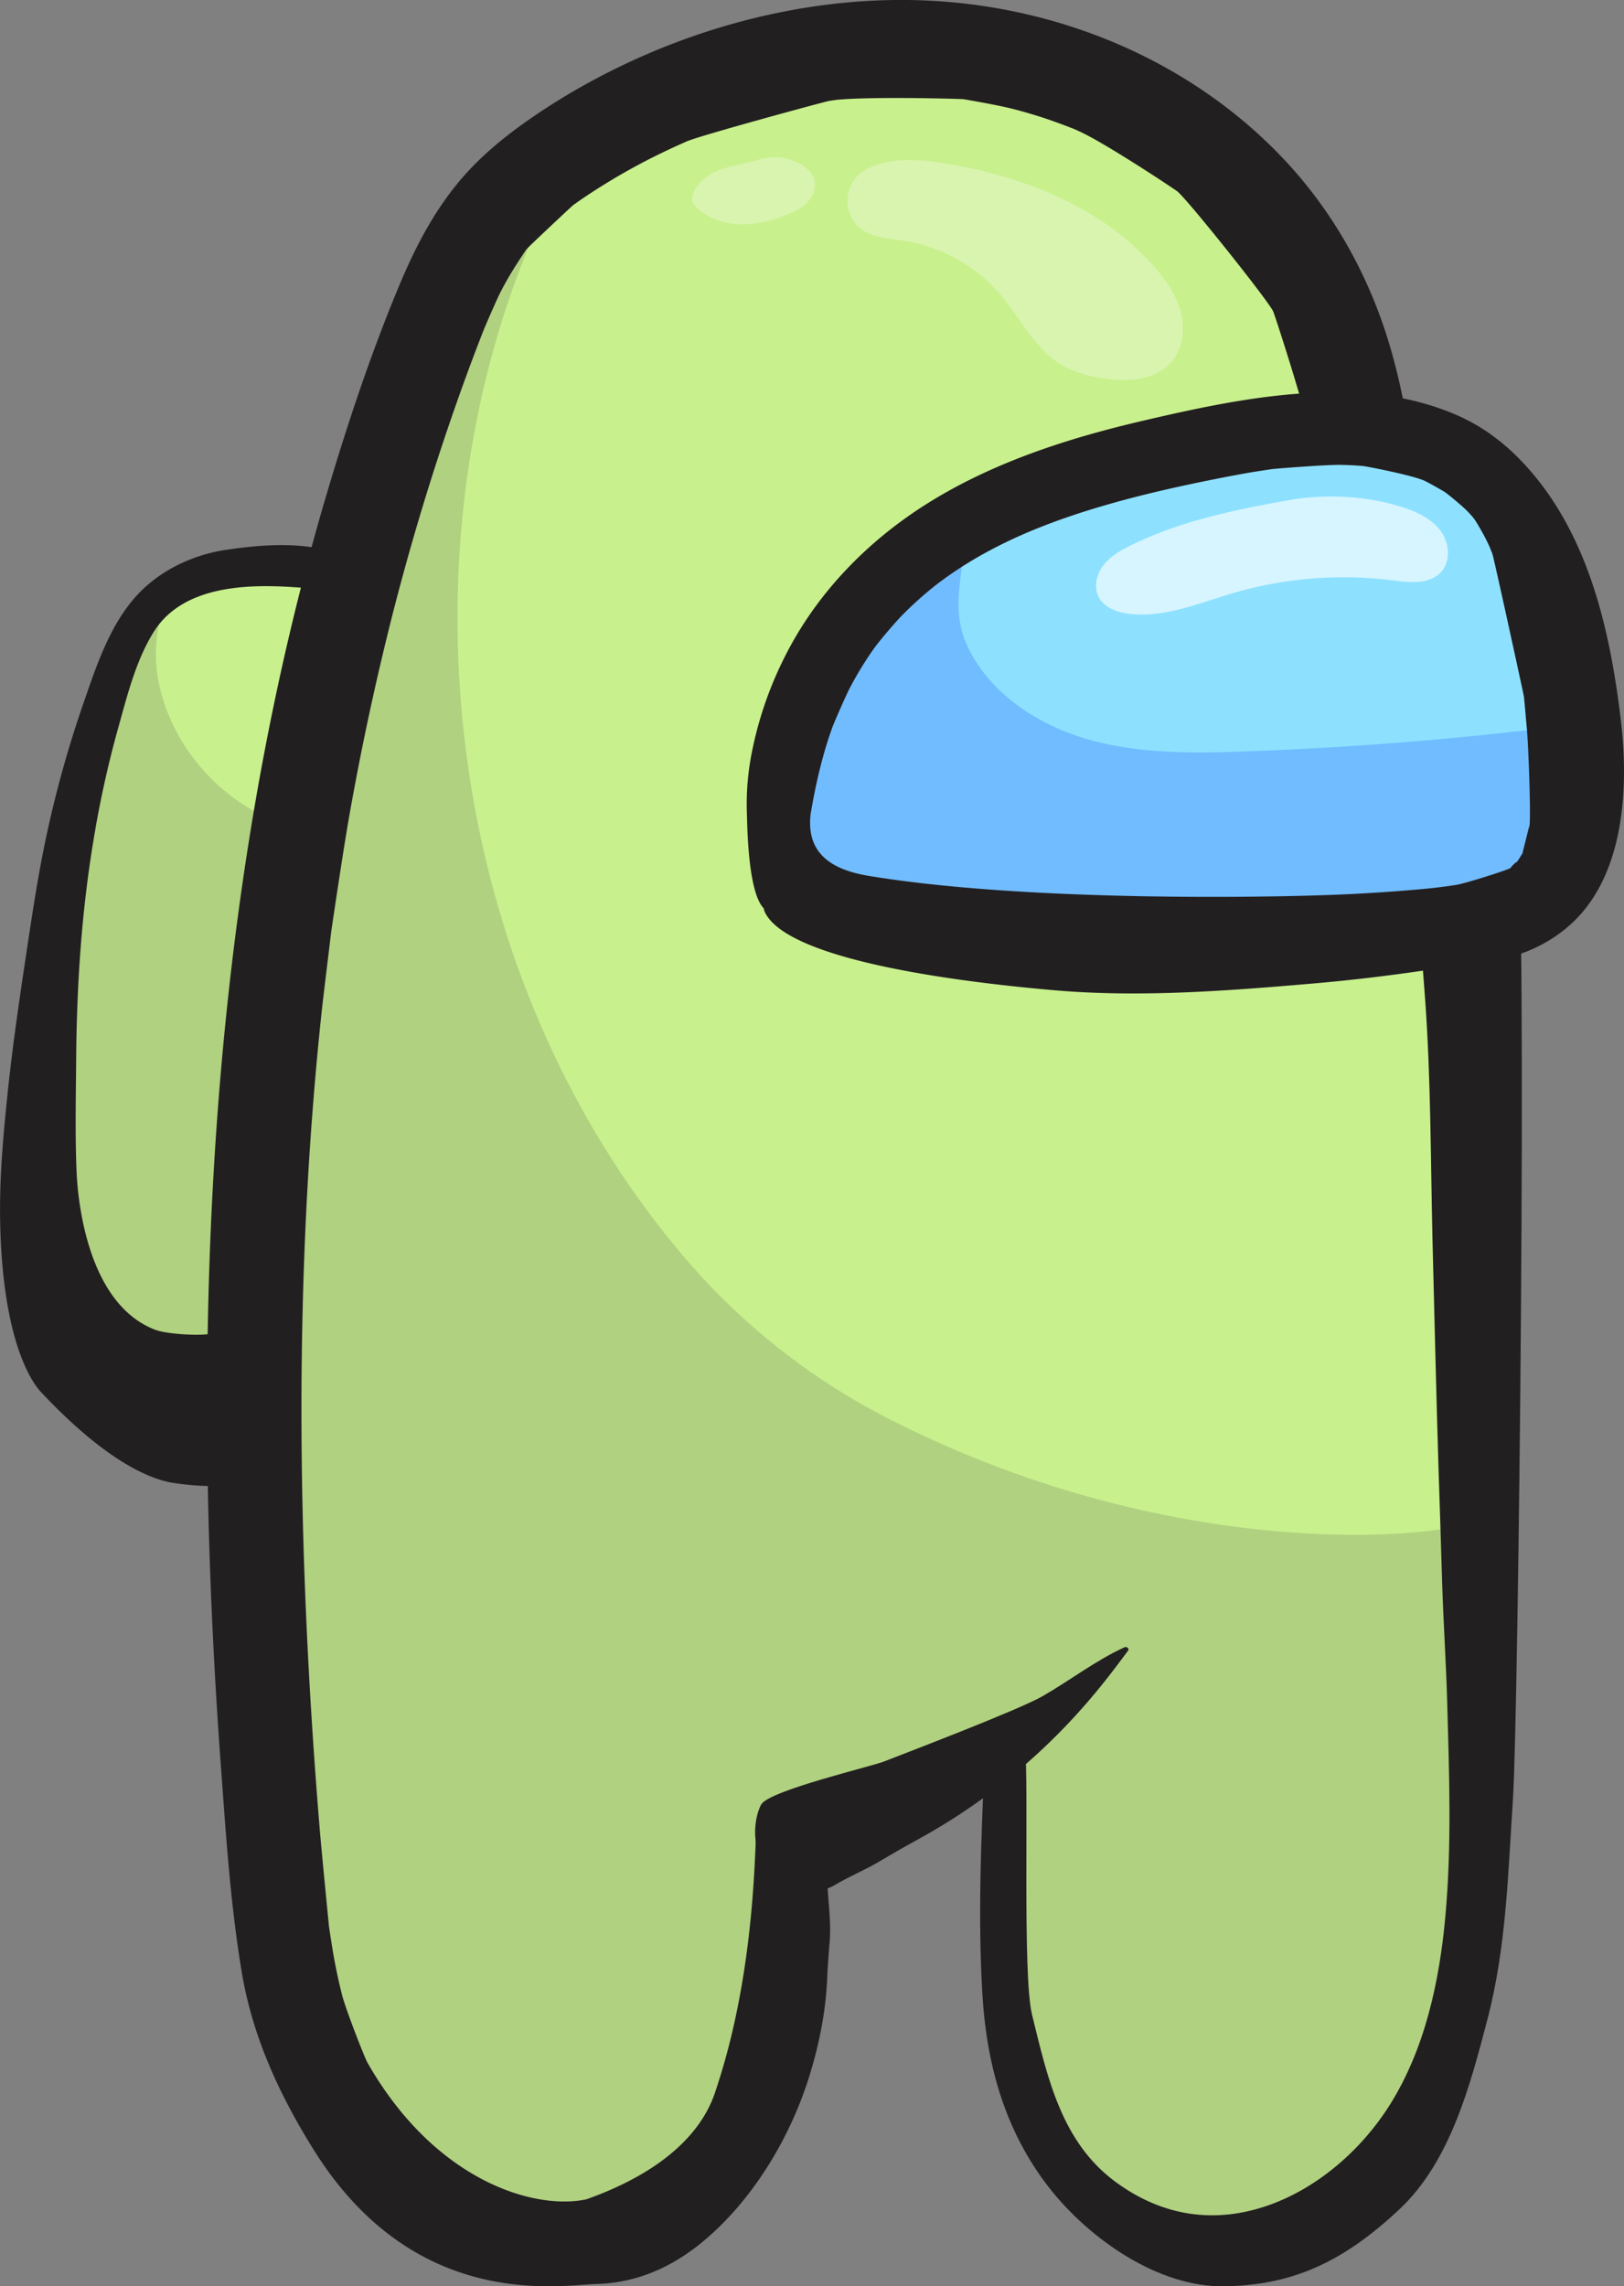 <svg id="Layer_1" data-name="Layer 1"
    xmlns="http://www.w3.org/2000/svg" viewBox="0 0 1482.78 2086.86">
    <rect x="0" y="0" width="1482.78" height="2086.86" fill="#808080" stroke="none"/>
    <path style="fill:#c8f08d;" d="M449,968.88c-52.9,37.5-70.43,107.08-80.94,171.07a1957.31,1957.31,0,0,0-23.85,405.38c2,44.33,7.3,92.69,38.71,124,19.81,19.79,47.25,29.7,74.1,37.62a815.54,815.54,0,0,0,163.91,30.59c8.44.7,17.31,1.18,25-2.42s13.1-10.94,17.18-18.44c10.08-18.56,14.28-39.67,18.1-60.44,35.6-193.87,49-392.75,26.44-588.58C692.53,936.67,554.29,894.25,449,968.88Z" transform="translate(-296.56 -417.37)"/>
    <path style="fill:#b0d180;" d="M457.4,1697.89q22.73,6.7,45.8,12.06c2.36-9.81,4.17-19.79,5.79-29.58a1896.19,1896.19,0,0,0,24.31-249.43c2.72-87.67-.52-176.58,20.24-261.8-51.87-18.72-93.66-63.29-109-116.25-10.54-36.38-4.78-63.68,4.11-92.56-52.31,37.63-69.74,106.84-80.19,170.52a1957.32,1957.32,0,0,0-23.86,405.38c2,44.33,7.31,92.69,38.71,124C403.12,1680.06,430.55,1690,457.4,1697.89Z" transform="translate(-296.56 -417.37)"/>
    <path style="fill:#c8f08d;" d="M677.36,694.07c-79.49,143.83-102.47,322.16-117.6,494.62-20.62,235-30.38,471.45-29.23,707.81.7,143.47,15,286.87,47.42,421.17,37.1,153.78,212.27,217.54,319.42,158.28,54.42-30.09,93.31-106.68,116.56-173.79s32-140.23,38.88-212.6c48.22-3.67,98.26-36,144.77-52-9.54,106.58,11.07,459.78,229.58,459.78,131.57,0,168.18-161.68,180.85-207.85,21.46-78.19,29.45-160.8,36.17-242.85,10-122.65,55.12-1079.46-114.55-1338.08-33.32-50.78-66.06-102.26-110.5-137.27-96.77-76.26-262.31-100.58-377.68-100.57C900.53,470.73,756.88,550.18,677.36,694.07Z" transform="translate(-296.56 -417.37)"/>
    <path style="fill:#b0d180;" d="M1644.18,2022.52c3.92-47.83,13.41-11.85,13.16-222.5-20.92,20.9-278.5,51.93-552.78-89.41a607.22,607.22,0,0,1-184.11-146.78c-80.17-94.37-137.68-206.9-171.06-325.95-59-210.59-45-447.83,52.42-645.14,9.87-20,45.25-65.66,51.43-97.9-70.41,37.73-132.64,96.86-175.88,175.1-79.49,143.84-102.47,322.17-117.6,494.63-20.62,235-30.38,471.45-29.23,707.81.7,143.47,15,286.87,47.42,421.17,37.1,153.78,212.27,217.54,319.42,158.28,54.42-30.09,93.31-106.68,116.56-173.8s32-140.22,38.88-212.59c48.22-3.67,98.26-36,144.77-52-9.54,106.58,11.07,459.78,229.58,459.78,131.57,0,168.19-161.69,180.85-207.85C1629.47,2187.18,1637.46,2104.56,1644.18,2022.52Z" transform="translate(-296.56 -417.37)"/>
    <path style="fill:#221f20;" d="M1019.13,2064.11c-3.32,12.1-29.47,6.36-31.55,18.85-2.29,13.75,0,128.51-36.4,239-4.21,12.77-18,66.82-119.09,102.81-47.36,10.35-138.4-16.65-200-124.64-2.73-4.79-19.76-48.44-23.12-61.51-3.14-12.17-5.72-24.48-7.93-36.85-1.2-6.79-4-25-4.25-27.26,1.23,11.62-6.32-63.24-8.67-92-10.06-122.95-16-246.28-16.3-369.65-.27-124.5,5.28-249.08,18.53-372.9,1.6-14.91,9.58-79.32,8.28-69.66.72-5.39,11.09-75.4,16.25-104.89Q631.08,1073,654,982q22.56-89,52.18-175.93c10.1-29.55,20.73-58.94,32.21-88,1.46-3.69,11.13-26,14.69-33.14,6.82-13.63,14.89-26.21,23.34-38.87,4.08-6.11-6.42,7.11,1.51-1.86,2.53-2.86,40.91-38.81,41.79-39.45q4.65-3.37,9.42-6.61a572.94,572.94,0,0,1,77-43.77c5.83-2.77,11.71-5.4,17.61-8,11.7-5.21,126.18-36.33,130-36.92,2.15-.34,13.56-1.84,3.63-.61,29.22-3.64,114.89-1.32,118.69-.94,1.25.13,31,5.27,44.39,8.66q17,4.29,33.55,9.95,8.68,3,17.24,6.28c3.09,1.21,6.27,2.35,9.29,3.74-10.24-4.71.2.18,1.77.89,23.27,10.51,86.84,52.65,89.44,54.84,10.13,8.53,81.79,98.31,87.2,109.17,1.48,3,31.68,95.74,36.86,126.33,1.13,6.7,93.06,30.39,95.19,40.57-.82-3.93-6.71-49.62-10-68.25-5.66-31.86-13.17-63.5-24.34-93.91-20.92-57-52.82-108.47-95.75-151.6-82.52-82.92-195.44-129.56-311.53-136.36-125.93-7.37-256.67,32.55-361.1,102.36-27.34,18.29-53.66,39.19-74.48,64.83-23.43,28.86-39.44,60.6-53.63,94.76-24.93,60-45.66,122.06-64.21,184.34-74.66,250.66-105.74,513.3-109.86,774.28-2.08,131.62,2.73,263.3,12.42,394.57,4.54,61.5,8.61,123.51,18.82,184.39,9.76,58.24,34,111.25,65.58,161.79,92.43,148,224.66,123.55,258.37,122.57,38.16-1.11,70.78-16.28,99.44-40.72,44.26-37.73,77.47-93.45,94.67-148.63,9-28.91,15-58.48,16.37-88.78.5-11.26,1.31-22.49,2.25-33.72,1.34-16.06-.6-31.38-1.66-47.33-.85-12.84-2.88-25.5-4.41-38.37-1.62-13.69-6.94-27.26-11.21-40.47-2.7-8.37-15.12-9-17.57,0Z" transform="translate(-296.56 -417.37)"/>
    <path style="fill:#221f20;" d="M1323.35,1920.91c-26.33,12-49.73,30.24-74.81,44.63-22,12.62-120.16,50-144.59,59.57-12.39,4.84-104.34,26.4-112.26,39.15-3.23,5.21-10.62,26.7-.71,50.19,11,26.14,43.45,38.11,68.53,23.1,12.89-7.7,26.86-13.29,39.79-21q18-10.73,36.38-20.78c115.29-63.35,173.15-148.6,190.83-171.71,1.56-2-1.34-4-3.16-3.15Z" transform="translate(-296.56 -417.37)"/>
    <path style="fill:#221f20;" d="M1195.55,2024.14c-3.11,71.22-6.28,142.68-2,213.92,3.82,64.31,20.94,125.17,61.13,176.41,36.73,46.83,99.81,90.84,160,89.74,58.82-1.07,105.52-19.4,159.87-70.55,46.18-43.47,64.3-112.58,80.18-173.37,17.22-65.93,18.78-133.79,23.24-201.35,4.93-74.65,13.41-817.45,3.54-891.11-2.92-21.77-94,50.5-92.92,60.62q5.78,52,9.4,104.26c5,71.1,4.79,142.59,6.44,213.83.81,35,4.34,175,5.53,210s2.25,70,3.32,104.92c1.12,36.5,3.62,72.94,4.63,109.43,1.81,65.42,4.26,130.75-1.7,196-5.4,59.12-18.57,120.36-50.42,171.27-25.69,41.06-66.09,76.55-111.85,92.38-48.6,16.81-95.92,9.73-138.29-21.21-49.88-36.42-62.57-95-76.82-153.12-8.89-36.26-2.75-206.39-6.4-246.19-.36-4-36.7,10-36.88,14.13Z" transform="translate(-296.56 -417.37)"/>
    <path style="fill:#8de1ff;" d="M1184.08,884.45c-25.65,13.55-51,28.17-72.67,47.49-22.12,19.75-39.86,44-54.57,69.78a401.53,401.53,0,0,0-52.41,207.85c.27,10.85,1.16,22.25,7.17,31.28,4.48,6.74,11.38,11.46,18.46,15.38,35.8,19.85,78.31,22.58,119.23,23.87,147.54,4.65,295.27-3.64,442.13-18.58,42.56-4.33,90.49-12.34,114.49-47.76,15-22.14,17-50.35,17.55-77.09a1055.23,1055.23,0,0,0-8.67-157.21c-6-45.8-15.54-92.62-41.37-130.91-53-78.53-144-68.87-227.9-55.58C1353.85,807.5,1265.89,841.25,1184.08,884.45Z" transform="translate(-296.56 -417.37)"/>
    <path style="fill:#221f20;" d="M594.85,919.65c-28.64-7.57-62.91-4.76-92-.39-30,4.48-59.61,18.37-80.5,40.67-25.86,27.61-38.36,66.92-50.51,102a1014.21,1014.21,0,0,0-32.2,115.21c-8.73,39.93-14.46,80.17-20.56,120.54-6,39.93-11.7,79.89-15.83,120.07-3.86,37.56-7.23,75.35-6.57,113.17,2.11,122,35.07,154.74,38,157.81,59.43,63.15,99.76,79.12,120.25,82.2,27.07,4.07,53.13,4.49,79.7-3.72,40.25-12.44,31.81-58.47,15.13-98-7.43-17.59,10.87-26.78-6.72-34.2-21.69-9.15-57.11,1.44-51.54-.91-7.57,3.07-41.83,1.41-53.34-3-68-26.12-71.42-137.38-71.77-146.41-1.3-33.33-.55-66.73-.29-100.07.54-67.19,4.76-133.76,15.79-200.11a949.19,949.19,0,0,1,22.08-100.89c8.44-30,16.36-63.16,33.15-89.78,38.86-61.6,146.38-35,160.72-39.34,3.78-1.15,1.07-33.77-2.91-34.82Z" transform="translate(-296.56 -417.37)"/>
    <path style="fill:#221f20;" d="M1017,1250.73a.34.34,0,0,0,0-.67.34.34,0,0,0,0,.67Z" transform="translate(-296.56 -417.37)"/>
    <path style="fill:#71bcff;" d="M1293.48,1093.21c-45.36-12.28-88.72-39.16-110.92-80.59s-2.88-74.57-5.66-116.06c-17.93,10.29-35.23,21.63-50.63,35.38-22.12,19.75-39.86,44-54.57,69.78a401.53,401.53,0,0,0-52.41,207.85c.27,10.85,1.16,22.25,7.17,31.28,4.48,6.74,11.38,11.46,18.46,15.38,35.8,19.85,78.31,22.58,119.23,23.87,147.54,4.65,295.27-3.64,442.12-18.58,42.57-4.33,90.5-12.34,114.5-47.76,15-22.14,17-50.35,17.55-77.09q.57-29.25-.48-58.51-151.46,19.59-304.28,25.08C1386.59,1104.91,1338.84,1105.49,1293.48,1093.21Z" transform="translate(-296.56 -417.37)"/>
    <path style="fill:#221f20;" d="M1776.46,1074.68c-9-75.54-26.42-155.68-74-217-20.49-26.4-45.17-48.17-76.08-61.54s-63.61-19.4-97.21-20.52c-64.08-2.13-129,11.72-191.08,26.27-65.38,15.33-131,36.42-188.76,71.31-57.08,34.46-105.45,82.84-135.71,142.6A339.06,339.06,0,0,0,982,1109.54a240.54,240.54,0,0,0-3.48,50.91c.31,8.9.71,68.6,14.44,85,.31.38.62.72.93,1.08a13.18,13.18,0,0,0,1.08,3.5c21.68,45,184.49,64.37,265.29,71.29,77.12,6.61,156.11.51,233.15-6.06,41-3.49,81.94-8.59,122.63-15,5.33-.84,1.78-.33,7.14-1,6.81-.86,13.6-1.8,20.4-2.74,8.89-1.22,17.78-2.48,26.54-4.45a133.9,133.9,0,0,0,54.77-26.1C1779.7,1222.36,1784.05,1138.59,1776.46,1074.68Zm-83.83,98.53s.39-2.4.6-3.7C1693.1,1171.71,1692.91,1173,1692.63,1173.21Zm.62-4c0,.26-.13.63-.23,1.19-.3,1.56-5.16,20.73-6,24.19-1,4.08-.54,1.65-1.5,3.41a77.75,77.75,0,0,1-4.94,7.51c3.2-4.53-5.5,4-4.79,4.21-7.54,3.41-42.15,14.18-49.74,15.36-16.86,2.63-30.44,3.88-49.55,5.38q-26.58,2.08-53.23,3.28c-72.59,3.24-292.53,6.47-433.61-16.92-34.47-5.72-57-20.84-53-56.25q1-6,2.15-12l0-.17c4.35-23,10-46,18-67.9,1.18-3.22,11.87-27.84,15.29-34.42a317,317,0,0,1,22.21-36.49c5.46-7.73,20.25-24.81,25.44-30.11a337.45,337.45,0,0,1,31.15-28c46.49-35.77,100.26-57.3,157.25-73.67,29.61-8.51,59.67-15.39,89.85-21.53,14-2.86,28.09-5.61,42.22-8,3.32-.55,19.06-2.93,17.36-2.69,2.75-.38,49.1-4.13,63.18-3.88,6.65.12,13.31.43,19.94,1,3.28.27,42.53,7.85,55.37,13,3.62,1.45,17.32,9.3,20,11,1.37.89,15.78,12.48,20.7,17.72,6,6.39,5.92,6.44,10.72,14.54a191,191,0,0,1,9.23,17.73c.12.44,2,5.09,2.43,6.13,1.43,3.95,28.6,128.54,28.81,130.4,1,9.28,1.67,18.59,2.56,27.89C1692,1096.17,1694.12,1153.4,1693.25,1169.16Z" transform="translate(-296.56 -417.37)"/>
    <path style="fill:#fff;opacity:0.65" d="M1473.36,873.89c-49.41,8.79-99.24,19.05-144.24,41.24-9.25,4.56-18.51,9.82-24.88,17.93s-9.27,19.7-4.67,28.93c5.11,10.26,17.5,14.59,28.9,15.79,32.14,3.39,63.28-10.07,94.29-19.15a358,358,0,0,1,145-11.55c15.49,1.95,33.69,4,44.36-7.37,9.08-9.72,7.95-26,.34-36.9s-20.14-17.36-32.75-21.63C1546.63,870,1507.46,867.83,1473.36,873.89Z" transform="translate(-296.56 -417.37)"/>
    <path style="fill:#fff;opacity:0.29" d="M1083,626.54c10.92,8.07,25.42,8.54,38.84,10.61a146.11,146.11,0,0,1,87.89,48.94c18.54,21.67,31.34,49.43,55.76,64.18,11.58,7,25,10.47,38.34,12.53,22.08,3.41,47.73,1.91,62.34-15,10.45-12.08,12.62-29.78,8.66-45.25s-13.31-29-23.79-41.09c-47.69-54.87-119.69-83.22-191.43-94.94-23.72-3.87-51.66-6.32-73.41,6.16C1066.9,583.73,1064.42,612.84,1083,626.54Z" transform="translate(-296.56 -417.37)"/>
    <path style="fill:#fff;opacity:0.29" d="M954.29,572.22c-10.81,3.9-20.87,11.46-25,22.17a11.52,11.52,0,0,0-1,5.65c.37,2.79,2.35,5.07,4.4,7,10.56,9.91,25.24,14.71,39.71,15.12s28.81-3.3,42.27-8.63c6.94-2.75,13.87-6.06,19.05-11.42s8.36-13.19,6.47-20.41c-1.71-6.5-7.12-11.41-13-14.72a47.25,47.25,0,0,0-37.54-4C978.23,566.41,965.68,568.12,954.29,572.22Z" transform="translate(-296.56 -417.37)"/>
</svg>
